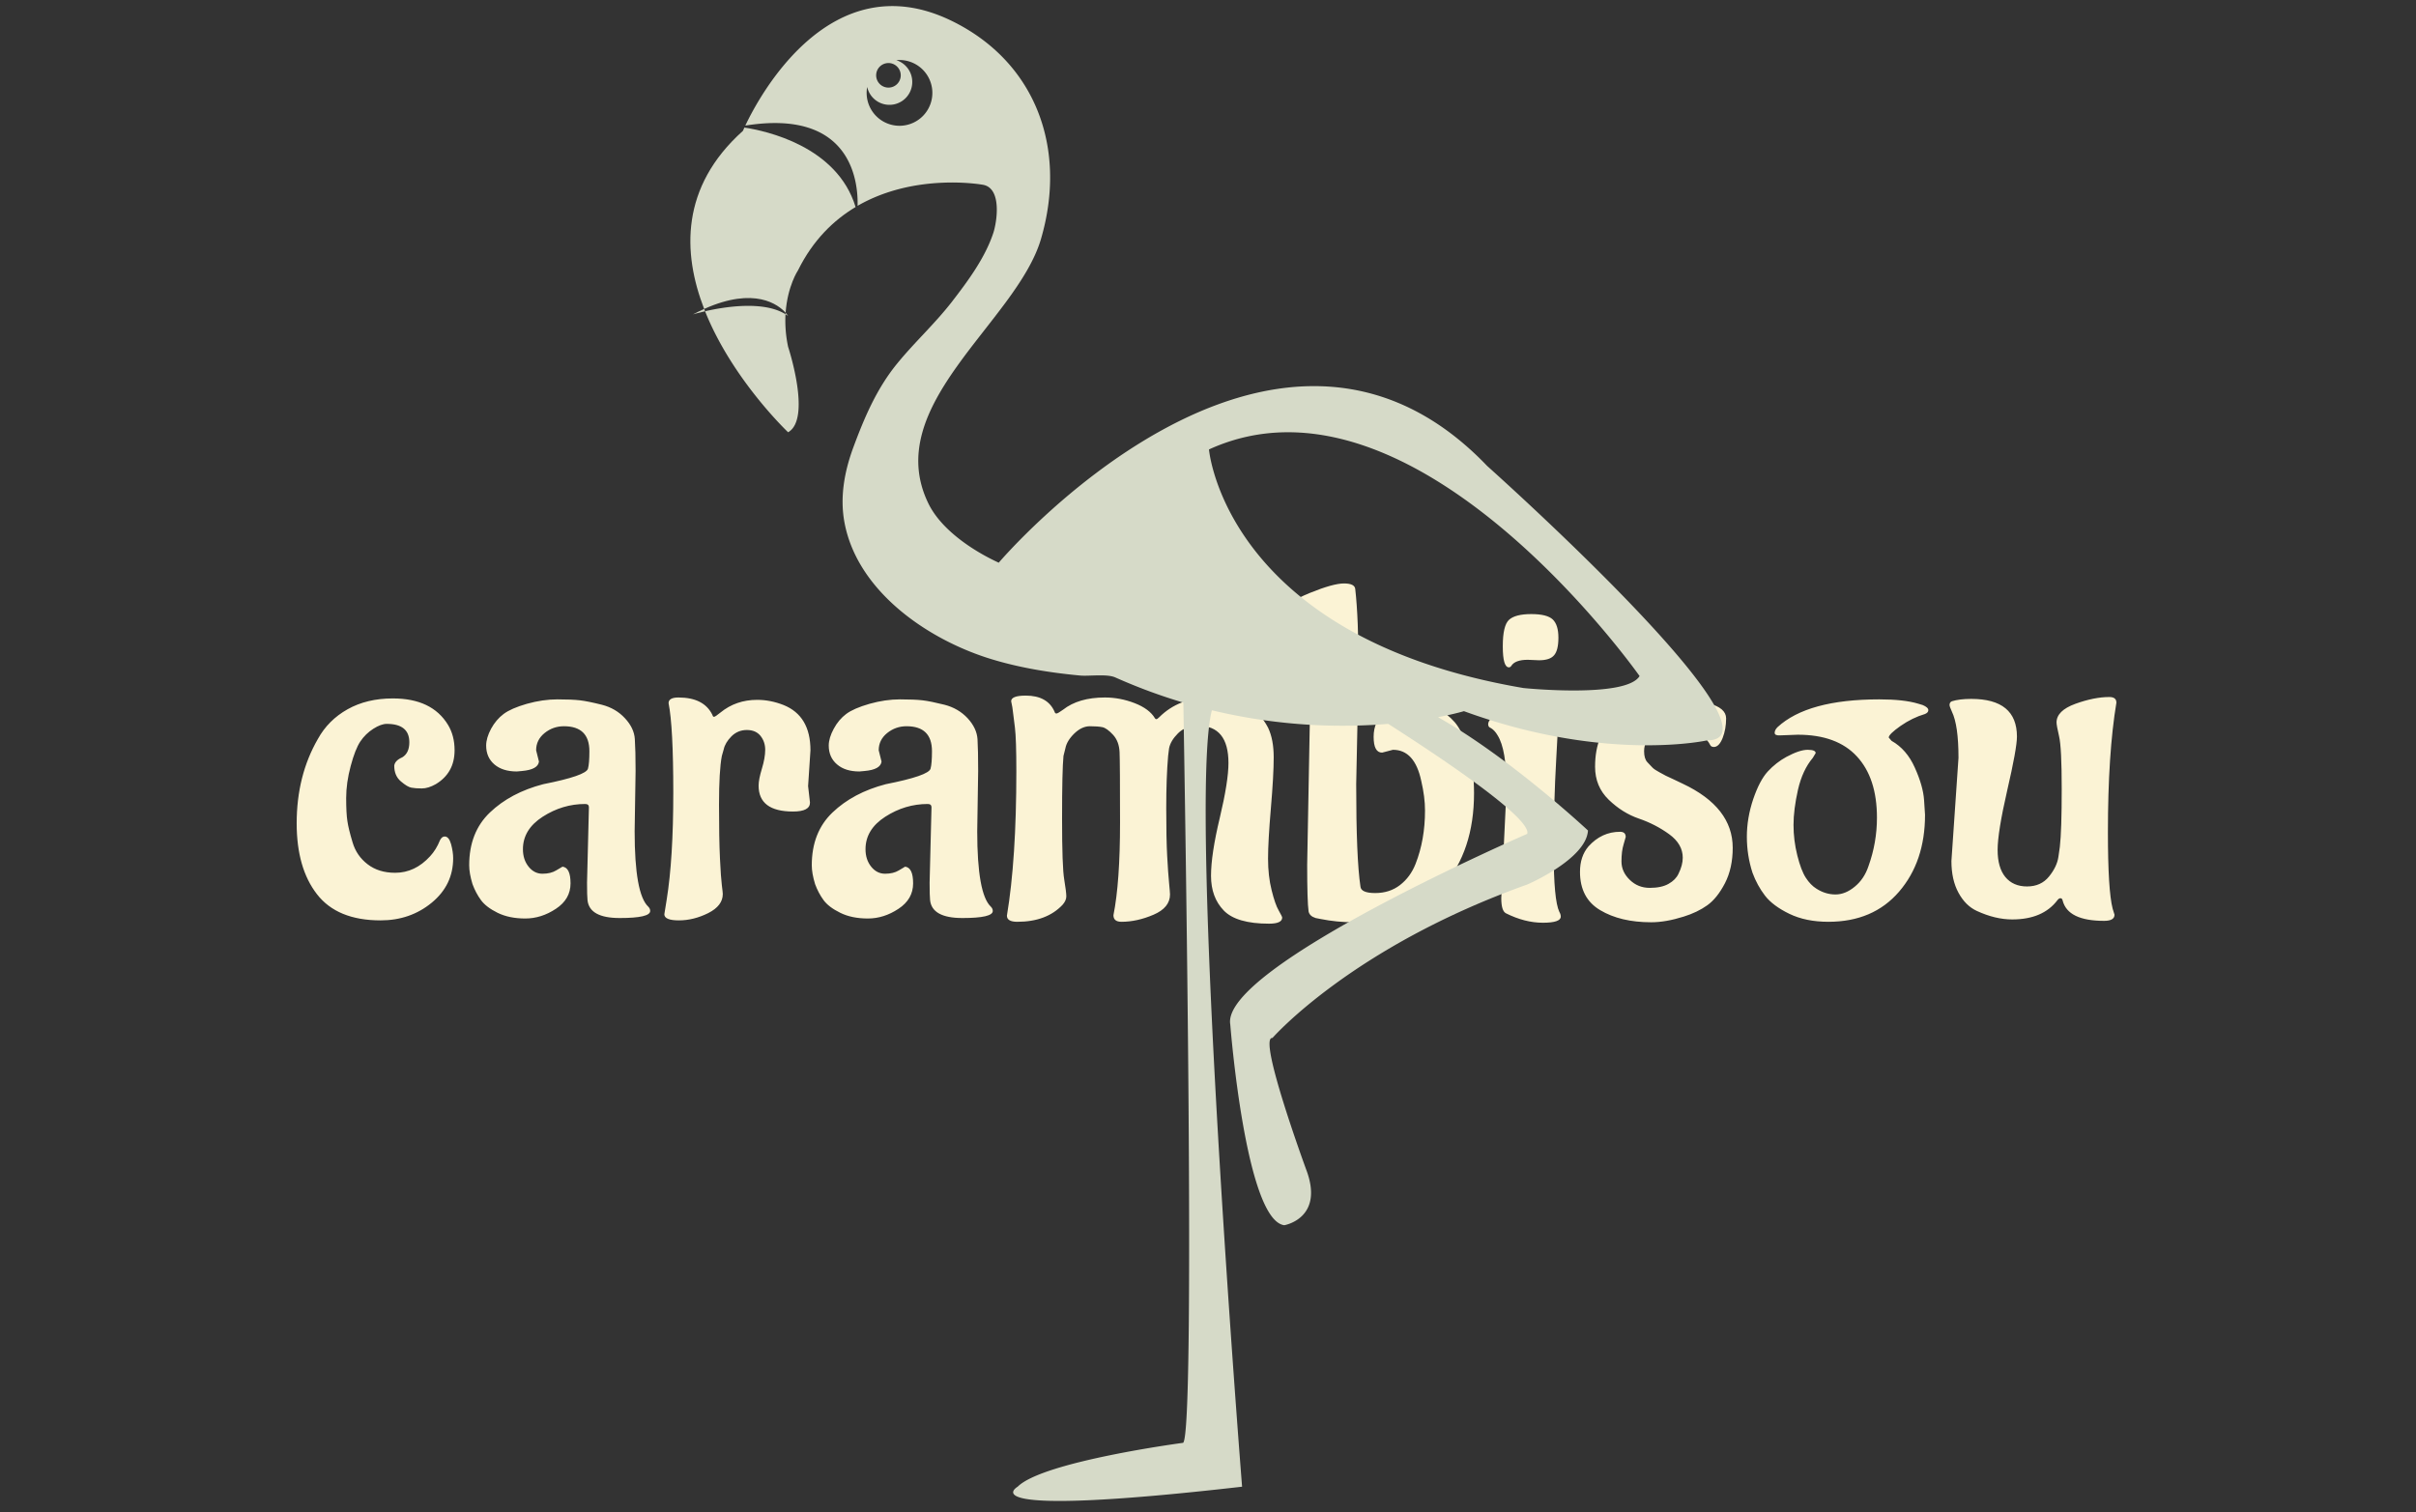 <svg xmlns="http://www.w3.org/2000/svg" version="1.1" xmlns:xlink="http://www.w3.org/1999/xlink" xmlns:svgjs="http://svgjs.dev/svgjs" width="1500" height="939" viewBox="0 0 1500 939"><rect x="0" y="0" width="1500" height="939" fill="#333333" stroke="none"/><g transform="matrix(1,0,0,1,-0.909,-1.515)"><svg viewBox="0 0 396 248" data-background-color="#efbc9b" preserveAspectRatio="xMidYMid meet" height="939" width="1500" xmlns="http://www.w3.org/2000/svg" xmlns:xlink="http://www.w3.org/1999/xlink"><g id="tight-bounds" transform="matrix(1,0,0,1,0.24,0.4)"><svg viewBox="0 0 395.52 247.2" height="247.2" width="395.52"><g><svg></svg></g><g><svg viewBox="0 0 395.52 247.2" height="247.2" width="395.52"><mask id="9dec07e5-73b8-406f-8327-8b9260c383bc"><rect width="640" height="400" fill="white"></rect><g transform="matrix(1,0,0,1,39.552,89.515)"><svg viewBox="0 0 316.416 68.171" height="68.171" width="316.416"><g><svg viewBox="0 0 316.416 68.171" height="68.171" width="316.416"><g><svg viewBox="0 0 316.416 68.171" height="68.171" width="316.416"><g><svg viewBox="0 0 316.416 68.171" height="68.171" width="316.416"><g id="SvgjsG5346"><svg viewBox="0 0 316.416 68.171" height="68.171" width="316.416" id="SvgjsSvg5345"><g><svg viewBox="0 0 316.416 68.171" height="68.171" width="316.416"><g transform="matrix(1,0,0,1,0,0)"><svg width="316.416" viewBox="-2.75 -38.9 201.03 44.1" height="68.171" data-palette-color="#fbf3d5"><path d="M17.85-5.75L17.85-5.75Q17.85-2.9 15.58-1.03 13.3 0.85 10.15 0.85L10.15 0.85Q5.55 0.85 3.4-1.93 1.25-4.7 1.25-9.45L1.25-9.45Q1.25-14.5 3.5-18.4L3.5-18.4Q4.6-20.4 6.65-21.55 8.7-22.7 11.45-22.7L11.45-22.7Q15.6-22.7 17.3-19.9L17.3-19.9Q18-18.75 18-17.2L18-17.2Q18-14.8 16-13.6L16-13.6Q15.2-13.15 14.53-13.15 13.85-13.15 13.43-13.23 13-13.3 12.3-13.9 11.6-14.5 11.6-15.55L11.6-15.55Q11.65-16.1 12.45-16.45L12.45-16.45Q13.2-16.9 13.2-18.05L13.2-18.05Q13.2-20 10.8-20L10.8-20Q10.2-20 9.38-19.48 8.55-18.95 8-18.13 7.45-17.3 6.98-15.53 6.5-13.75 6.5-12.13 6.5-10.5 6.63-9.68 6.75-8.85 7.18-7.43 7.6-6 8.78-5.1 9.95-4.2 11.7-4.2L11.7-4.2Q13.8-4.2 15.4-5.95L15.4-5.95Q16.05-6.65 16.45-7.65L16.45-7.65Q16.65-8.05 16.95-8.05L16.95-8.05Q17.4-8.05 17.63-7.23 17.85-6.4 17.85-5.75ZM37.2-15L37.2-15 37.1-8.6Q37.1-1.95 38.55-0.6L38.55-0.6Q38.75-0.4 38.75-0.15L38.75-0.15Q38.75 0.6 35.52 0.6 32.3 0.6 32.1-1.3L32.1-1.3Q32.05-1.75 32.05-3.15L32.05-3.15 32.25-11.15Q32.25-11.5 31.85-11.5L31.85-11.5Q29.45-11.5 27.35-10.15 25.25-8.8 25.25-6.7L25.25-6.7Q25.25-5.6 25.85-4.85 26.45-4.1 27.32-4.1 28.2-4.1 28.77-4.45 29.35-4.8 29.45-4.85L29.45-4.85Q30.3-4.75 30.3-3.08 30.3-1.4 28.75-0.38 27.2 0.65 25.5 0.65 23.8 0.65 22.57 0.05 21.35-0.55 20.8-1.3 20.25-2.05 19.9-3L19.9-3Q19.55-4.15 19.55-5L19.55-5Q19.55-8.5 21.75-10.6 23.95-12.7 27.4-13.6L27.4-13.6Q31.95-14.5 32.15-15.25L32.15-15.25Q32.3-15.8 32.3-17.1L32.3-17.1Q32.3-19.75 29.6-19.75L29.6-19.75Q28.45-19.75 27.55-19.03 26.65-18.3 26.65-17.2L26.65-17.2 26.95-16Q26.85-15.15 25.15-15L25.15-15 24.6-14.95Q23.1-14.95 22.22-15.7 21.35-16.45 21.35-17.7L21.35-17.7Q21.35-18.5 21.87-19.48 22.4-20.45 23.2-21.05 24-21.65 25.67-22.13 27.35-22.6 28.9-22.6 30.45-22.6 31.3-22.5 32.15-22.4 33.62-22.03 35.1-21.65 36.07-20.6 37.05-19.55 37.12-18.38 37.2-17.2 37.2-15ZM55.75-17.2L55.5-13.4 55.7-11.65Q55.7-10.7 53.9-10.7L53.9-10.7Q50.25-10.7 50.25-13.45L50.25-13.45Q50.25-14.1 50.6-15.25 50.95-16.4 50.95-17.25 50.95-18.1 50.45-18.73 49.95-19.35 49-19.35 48.05-19.35 47.37-18.68 46.7-18 46.55-17.3L46.55-17.3 46.35-16.6Q46.05-15.05 46.05-11.43 46.05-7.8 46.15-5.73 46.25-3.65 46.35-2.88 46.45-2.1 46.45-1.95L46.45-1.95Q46.45-0.7 44.9 0.08 43.35 0.85 41.8 0.85 40.25 0.85 40.25 0.2L40.25 0.2 40.5-1.35Q41.2-5.7 41.2-12.7 41.2-19.7 40.7-22.2L40.7-22.2Q40.7-22.8 41.75-22.8L41.75-22.8Q44.45-22.8 45.35-20.95L45.35-20.95Q45.4-20.75 45.52-20.75 45.65-20.75 46.2-21.2L46.2-21.2Q47.85-22.55 50.1-22.55L50.1-22.55Q51.5-22.55 52.9-22L52.9-22Q55.75-20.85 55.75-17.2L55.75-17.2ZM73.54-15L73.54-15 73.44-8.6Q73.44-1.95 74.89-0.6L74.89-0.6Q75.09-0.4 75.09-0.15L75.09-0.15Q75.09 0.6 71.87 0.6 68.64 0.6 68.44-1.3L68.44-1.3Q68.39-1.75 68.39-3.15L68.39-3.15 68.59-11.15Q68.59-11.5 68.19-11.5L68.19-11.5Q65.79-11.5 63.69-10.15 61.59-8.8 61.59-6.7L61.59-6.7Q61.59-5.6 62.19-4.85 62.79-4.1 63.67-4.1 64.54-4.1 65.12-4.45 65.69-4.8 65.79-4.85L65.79-4.85Q66.64-4.75 66.64-3.08 66.64-1.4 65.09-0.38 63.54 0.65 61.84 0.65 60.14 0.65 58.92 0.05 57.69-0.55 57.14-1.3 56.59-2.05 56.24-3L56.24-3Q55.89-4.15 55.89-5L55.89-5Q55.89-8.5 58.09-10.6 60.29-12.7 63.74-13.6L63.74-13.6Q68.29-14.5 68.49-15.25L68.49-15.25Q68.64-15.8 68.64-17.1L68.64-17.1Q68.64-19.75 65.94-19.75L65.94-19.75Q64.79-19.75 63.89-19.03 62.99-18.3 62.99-17.2L62.99-17.2 63.29-16Q63.19-15.15 61.49-15L61.49-15 60.94-14.95Q59.44-14.95 58.57-15.7 57.69-16.45 57.69-17.7L57.69-17.7Q57.69-18.5 58.22-19.48 58.74-20.45 59.54-21.05 60.34-21.65 62.02-22.13 63.69-22.6 65.24-22.6 66.79-22.6 67.64-22.5 68.49-22.4 69.97-22.03 71.44-21.65 72.42-20.6 73.39-19.55 73.47-18.38 73.54-17.2 73.54-15ZM87.89 0.3L87.89 0.3Q88.59-3.2 88.59-9.53 88.59-15.85 88.54-17 88.49-18.15 87.84-18.85 87.19-19.55 86.72-19.65 86.24-19.75 85.39-19.75 84.54-19.75 83.74-18.98 82.94-18.2 82.79-17.4L82.79-17.4 82.59-16.6Q82.44-15.1 82.44-9.95 82.44-4.8 82.67-3.48 82.89-2.15 82.89-1.7 82.89-1.25 82.49-0.8L82.49-0.8Q80.79 1 77.69 1L77.69 1Q76.59 1 76.59 0.35L76.59 0.35Q77.59-5.65 77.59-14.95L77.59-14.95Q77.59-18.4 77.44-19.6L77.44-19.6 77.24-21.2Q77.19-21.75 77.04-22.4L77.04-22.4Q77.04-23 78.59-23L78.59-23Q80.89-23 81.64-21.3L81.64-21.3Q81.69-21.1 81.84-21.1 81.99-21.1 82.54-21.5L82.54-21.5Q84.19-22.8 86.99-22.8L86.99-22.8Q88.59-22.8 90.14-22.2 91.69-21.6 92.29-20.6L92.29-20.6Q92.34-20.5 92.44-20.5 92.54-20.5 92.74-20.7L92.74-20.7Q94.84-22.8 98.19-22.8L98.19-22.8Q102.64-22.8 104.29-19.6L104.29-19.6Q104.89-18.35 104.89-16.45 104.89-14.55 104.59-11.05 104.29-7.55 104.29-5.7 104.29-3.85 104.67-2.35 105.04-0.85 105.42-0.2 105.79 0.45 105.79 0.55L105.79 0.55Q105.79 1.2 104.39 1.2L104.39 1.2Q100.94 1.2 99.59-0.2 98.24-1.6 98.24-3.88 98.24-6.15 99.17-10.03 100.09-13.9 100.09-15.85L100.09-15.85Q100.09-19.8 96.89-19.8L96.89-19.8Q95.54-19.8 94.74-19 93.94-18.2 93.79-17.4L93.79-17.4 93.69-16.6Q93.49-14.3 93.49-11.05 93.49-7.8 93.59-5.98 93.69-4.15 93.79-3.13 93.89-2.1 93.89-1.9L93.89-1.9Q93.89-0.5 92.14 0.25 90.39 1 88.74 1L88.74 1Q87.89 1 87.89 0.3ZM117.54-17.25L117.54-17.25 116.39-16.95Q115.49-16.95 115.49-18.63 115.49-20.3 116.71-21.33 117.94-22.35 119.84-22.35L119.84-22.35Q120.89-22.35 122.09-21.73 123.29-21.1 124.09-20.18 124.89-19.25 125.51-17.28 126.14-15.3 126.14-12.65L126.14-12.65Q126.14-6.55 122.86-2.75 119.59 1.05 113.39 1.05L113.39 1.05Q111.59 1.05 109.84 0.7L109.84 0.7 109.34 0.6Q108.69 0.4 108.59-0.1L108.59-0.1Q108.44-1.15 108.44-5.05L108.44-5.05 108.74-21.25Q108.74-25 108.54-27L108.54-27 108.44-27.7Q108.34-29.1 107.86-30.1 107.39-31.1 106.94-31.4L106.94-31.4 106.54-31.65Q106.19-31.85 106.19-32.1L106.19-32.1Q106.19-32.85 108.69-33.88 111.19-34.9 112.34-34.9 113.49-34.9 113.54-34.3L113.54-34.3Q113.89-31.25 113.89-25.6L113.89-25.6 113.64-13.6Q113.64-5.75 114.09-2.75L114.09-2.75Q114.14-2.05 115.66-2.05 117.19-2.05 118.29-2.9 119.39-3.75 119.94-5.15L119.94-5.15Q120.94-7.7 120.94-10.8L120.94-10.8Q120.94-12.25 120.54-13.95L120.54-13.95Q119.84-17.25 117.54-17.25ZM133.03-26.75L133.03-26.75 131.84-26.8Q130.49-26.8 130.09-26.15L130.09-26.15Q129.99-26 129.84-26L129.84-26Q129.19-26 129.19-28.23 129.19-30.45 129.86-31.05 130.53-31.65 132.21-31.65 133.88-31.65 134.49-31.08 135.09-30.5 135.09-29.15 135.09-27.8 134.63-27.28 134.19-26.75 133.03-26.75ZM129.03-1.5L129.03-1.5 129.59-13.15Q129.59-17.3 128.63-18.8L128.63-18.8Q128.34-19.3 127.94-19.55L127.94-19.55Q127.64-19.65 127.64-19.95L127.64-19.95Q127.64-20.85 130.19-21.7 132.74-22.55 133.91-22.55 135.09-22.55 135.13-21.95L135.13-21.95Q135.13-20.95 134.86-16.28 134.59-11.6 134.59-6.45 134.59-1.3 135.19-0.05L135.19-0.05Q135.34 0.2 135.34 0.45L135.34 0.45Q135.34 1.1 133.44 1.1 131.53 1.1 129.53 0.1L129.53 0.1Q129.03-0.15 129.03-1.5ZM153.58-6.85L153.58-6.85Q153.58-4.7 152.76-3.1 151.93-1.5 150.88-0.75 149.83 0 148.38 0.45L148.38 0.45Q146.48 1.05 144.93 1.05L144.93 1.05Q141.68 1.05 139.53-0.23 137.38-1.5 137.38-4.3L137.38-4.3Q137.38-5.95 138.28-7L138.28-7Q139.68-8.55 141.63-8.55L141.63-8.55Q142.23-8.55 142.23-8L142.23-8Q142.23-7.95 142.01-7.23 141.78-6.5 141.78-5.4 141.78-4.3 142.66-3.45 143.53-2.6 144.78-2.6 146.03-2.6 146.78-3.03 147.53-3.45 147.83-4.1L147.83-4.1Q148.28-5 148.28-5.8L148.28-5.8Q148.28-7.25 146.83-8.3 145.38-9.35 143.63-9.95 141.88-10.55 140.43-11.95 138.98-13.35 138.98-15.45L138.98-15.45Q138.98-19.05 141.26-20.85 143.53-22.65 147.43-22.65L147.43-22.65Q149.13-22.65 151.01-22.18 152.88-21.7 152.88-20.58 152.88-19.45 152.51-18.5 152.13-17.55 151.58-17.55L151.58-17.55Q151.28-17.55 151.18-17.78 151.08-18 150.83-18.3 150.58-18.6 149.63-19.07 148.68-19.55 148.01-19.55 147.33-19.55 147.11-19.53 146.88-19.5 146.33-19.38 145.78-19.25 145.33-19L145.33-19Q144.18-18.35 144.18-17.1L144.18-17.1Q144.18-16.3 144.53-15.93 144.88-15.55 145.08-15.35 145.28-15.15 145.78-14.88 146.28-14.6 146.48-14.5 146.68-14.4 147.38-14.08 148.08-13.75 148.28-13.65L148.28-13.65Q153.58-11.15 153.58-6.85ZM160.48-18.85L160.48-18.85Q159.18-18.8 158.6-18.78 158.03-18.75 158.03-19.05 158.03-19.35 158.33-19.65L158.33-19.65Q161.53-22.6 169.13-22.6L169.13-22.6Q171.73-22.6 173.23-22.15L173.23-22.15 173.73-22Q174.33-21.75 174.33-21.45L174.33-21.45Q174.33-21.2 173.98-21.05L173.98-21.05Q172.63-20.65 171.38-19.78 170.13-18.9 170.13-18.55L170.13-18.55 170.43-18.2Q172.03-17.3 172.9-15.35 173.78-13.4 173.88-11.9L173.88-11.9 173.98-10.35Q173.98-5.4 171.23-2.2 168.48 1 163.73 1L163.73 1Q161.33 1 159.58 0.15 157.83-0.7 157-1.78 156.18-2.85 155.68-4.2L155.68-4.2Q155.08-6.05 155.08-8.03 155.08-10 155.75-12 156.43-14 157.3-14.95 158.18-15.9 159.28-16.5L159.28-16.5Q160.68-17.25 161.53-17.25 162.38-17.25 162.38-16.9L162.38-16.9 162.08-16.4Q160.98-15.1 160.5-13 160.03-10.9 160.03-9.28 160.03-7.65 160.43-6.05 160.83-4.45 161.33-3.68 161.83-2.9 162.48-2.5L162.48-2.5Q163.43-1.9 164.48-1.9 165.53-1.9 166.53-2.73 167.53-3.55 167.98-4.9L167.98-4.9Q168.88-7.4 168.88-10.05L168.88-10.05Q168.88-14.25 166.75-16.55 164.63-18.85 160.48-18.85ZM194.28-22.25L194.28-22.25Q193.38-16.85 193.38-8.5L193.38-8.5Q193.38-2.35 193.88-0.4L193.88-0.4 194.08 0.25Q194.08 0.9 192.98 0.9L192.98 0.9Q189.13 0.9 188.58-1.25L188.58-1.25Q188.53-1.5 188.35-1.5 188.18-1.5 188.03-1.3L188.03-1.3Q186.48 0.75 183.23 0.75L183.23 0.75Q181.43 0.75 179.48-0.15L179.48-0.15Q178.28-0.7 177.53-2.08 176.78-3.45 176.78-5.45L176.78-5.45 177.53-16.4Q177.53-19.85 176.83-21.3L176.83-21.3Q176.58-21.85 176.58-22L176.58-22Q176.58-22.3 176.83-22.4L176.83-22.4Q177.63-22.65 178.88-22.65L178.88-22.65Q183.73-22.65 183.73-18.65L183.73-18.65Q183.73-17.4 182.7-12.95 181.68-8.5 181.68-6.63 181.68-4.75 182.5-3.75 183.33-2.75 184.8-2.75 186.28-2.75 187.13-3.8 187.98-4.85 188.13-5.9L188.13-5.9 188.28-6.95Q188.48-8.7 188.48-13.1 188.48-17.5 188.2-18.68 187.93-19.85 187.93-20.15L187.93-20.15Q187.93-21.4 189.93-22.13 191.93-22.85 193.53-22.85L193.53-22.85Q194.28-22.85 194.28-22.25Z" opacity="1" transform="matrix(1,0,0,1,0,0)" fill="black" class="wordmark-text-0" id="SvgjsPath5344" stroke-width="7" stroke="black" stroke-linejoin="round"></path></svg></g></svg></g></svg></g></svg></g></svg></g></svg></g></svg></g></mask><g transform="matrix(1,0,0,1,39.552,89.515)"><svg viewBox="0 0 316.416 68.171" height="68.171" width="316.416"><g><svg viewBox="0 0 316.416 68.171" height="68.171" width="316.416"><g><svg viewBox="0 0 316.416 68.171" height="68.171" width="316.416"><g><svg viewBox="0 0 316.416 68.171" height="68.171" width="316.416"><g id="textblocktransform"><svg viewBox="0 0 316.416 68.171" height="68.171" width="316.416" id="textblock"><g><svg viewBox="0 0 316.416 68.171" height="68.171" width="316.416"><g transform="matrix(1,0,0,1,0,0)"><svg width="316.416" viewBox="-2.75 -38.9 201.03 44.1" height="68.171" data-palette-color="#fbf3d5"><path d="M17.85-5.75L17.85-5.75Q17.85-2.9 15.58-1.03 13.3 0.85 10.15 0.85L10.15 0.85Q5.55 0.85 3.4-1.93 1.25-4.7 1.25-9.45L1.25-9.45Q1.25-14.5 3.5-18.4L3.5-18.4Q4.6-20.4 6.65-21.55 8.7-22.7 11.45-22.7L11.45-22.7Q15.6-22.7 17.3-19.9L17.3-19.9Q18-18.75 18-17.2L18-17.2Q18-14.8 16-13.6L16-13.6Q15.2-13.15 14.53-13.15 13.85-13.15 13.43-13.23 13-13.3 12.3-13.9 11.6-14.5 11.6-15.55L11.6-15.55Q11.65-16.1 12.45-16.45L12.45-16.45Q13.2-16.9 13.2-18.05L13.2-18.05Q13.2-20 10.8-20L10.8-20Q10.2-20 9.38-19.48 8.55-18.95 8-18.13 7.45-17.3 6.98-15.53 6.5-13.75 6.5-12.13 6.5-10.5 6.63-9.68 6.75-8.85 7.18-7.43 7.6-6 8.78-5.1 9.95-4.2 11.7-4.2L11.7-4.2Q13.8-4.2 15.4-5.95L15.4-5.95Q16.05-6.65 16.45-7.65L16.45-7.65Q16.65-8.05 16.95-8.05L16.95-8.05Q17.4-8.05 17.63-7.23 17.85-6.4 17.85-5.75ZM37.2-15L37.2-15 37.1-8.6Q37.1-1.95 38.55-0.6L38.55-0.6Q38.75-0.4 38.75-0.15L38.75-0.15Q38.75 0.6 35.52 0.6 32.3 0.6 32.1-1.3L32.1-1.3Q32.05-1.75 32.05-3.15L32.05-3.15 32.25-11.15Q32.25-11.5 31.85-11.5L31.85-11.5Q29.45-11.5 27.35-10.15 25.25-8.8 25.25-6.7L25.25-6.7Q25.25-5.6 25.85-4.85 26.45-4.1 27.32-4.1 28.2-4.1 28.77-4.45 29.35-4.8 29.45-4.85L29.45-4.85Q30.3-4.75 30.3-3.08 30.3-1.4 28.75-0.38 27.2 0.65 25.5 0.65 23.8 0.65 22.57 0.05 21.35-0.55 20.8-1.3 20.25-2.05 19.9-3L19.9-3Q19.55-4.15 19.55-5L19.55-5Q19.55-8.5 21.75-10.6 23.95-12.7 27.4-13.6L27.4-13.6Q31.95-14.5 32.15-15.25L32.15-15.25Q32.3-15.8 32.3-17.1L32.3-17.1Q32.3-19.75 29.6-19.75L29.6-19.75Q28.45-19.75 27.55-19.03 26.65-18.3 26.65-17.2L26.65-17.2 26.95-16Q26.85-15.15 25.15-15L25.15-15 24.6-14.95Q23.1-14.95 22.22-15.7 21.35-16.45 21.35-17.7L21.35-17.7Q21.35-18.5 21.87-19.48 22.4-20.45 23.2-21.05 24-21.65 25.67-22.13 27.35-22.6 28.9-22.6 30.45-22.6 31.3-22.5 32.15-22.4 33.62-22.03 35.1-21.65 36.07-20.6 37.05-19.55 37.12-18.38 37.2-17.2 37.2-15ZM55.75-17.2L55.5-13.4 55.7-11.65Q55.7-10.7 53.9-10.7L53.9-10.7Q50.25-10.7 50.25-13.45L50.25-13.45Q50.25-14.1 50.6-15.25 50.95-16.4 50.95-17.25 50.95-18.1 50.45-18.73 49.95-19.35 49-19.35 48.05-19.35 47.37-18.68 46.7-18 46.55-17.3L46.55-17.3 46.35-16.6Q46.05-15.05 46.05-11.43 46.05-7.8 46.15-5.73 46.25-3.65 46.35-2.88 46.45-2.1 46.45-1.95L46.45-1.95Q46.45-0.7 44.9 0.08 43.35 0.85 41.8 0.85 40.25 0.85 40.25 0.2L40.25 0.2 40.5-1.35Q41.2-5.7 41.2-12.7 41.2-19.7 40.7-22.2L40.7-22.2Q40.7-22.8 41.75-22.8L41.75-22.8Q44.45-22.8 45.35-20.95L45.35-20.95Q45.4-20.75 45.52-20.75 45.65-20.75 46.2-21.2L46.2-21.2Q47.85-22.55 50.1-22.55L50.1-22.55Q51.5-22.55 52.9-22L52.9-22Q55.75-20.85 55.75-17.2L55.75-17.2ZM73.54-15L73.54-15 73.44-8.6Q73.44-1.95 74.89-0.6L74.89-0.6Q75.09-0.4 75.09-0.15L75.09-0.15Q75.09 0.6 71.87 0.6 68.64 0.6 68.44-1.3L68.44-1.3Q68.39-1.75 68.39-3.15L68.39-3.15 68.59-11.15Q68.59-11.5 68.19-11.5L68.19-11.5Q65.79-11.5 63.69-10.15 61.59-8.8 61.59-6.7L61.59-6.7Q61.59-5.6 62.19-4.85 62.79-4.1 63.67-4.1 64.54-4.1 65.12-4.45 65.69-4.8 65.79-4.85L65.79-4.85Q66.64-4.75 66.64-3.08 66.64-1.4 65.09-0.38 63.54 0.65 61.84 0.65 60.14 0.65 58.92 0.05 57.69-0.55 57.14-1.3 56.59-2.05 56.24-3L56.24-3Q55.89-4.15 55.89-5L55.89-5Q55.89-8.5 58.09-10.6 60.29-12.7 63.74-13.6L63.74-13.6Q68.29-14.5 68.49-15.25L68.49-15.25Q68.64-15.8 68.64-17.1L68.64-17.1Q68.64-19.75 65.94-19.75L65.94-19.75Q64.79-19.75 63.89-19.03 62.99-18.3 62.99-17.2L62.99-17.2 63.29-16Q63.19-15.15 61.49-15L61.49-15 60.94-14.95Q59.44-14.95 58.57-15.7 57.69-16.45 57.69-17.7L57.69-17.7Q57.69-18.5 58.22-19.48 58.74-20.45 59.54-21.05 60.34-21.65 62.02-22.13 63.69-22.6 65.24-22.6 66.79-22.6 67.64-22.5 68.49-22.4 69.97-22.03 71.44-21.65 72.42-20.6 73.39-19.55 73.47-18.38 73.54-17.2 73.54-15ZM87.89 0.3L87.89 0.3Q88.59-3.2 88.59-9.53 88.59-15.85 88.54-17 88.49-18.15 87.84-18.85 87.19-19.55 86.72-19.65 86.24-19.75 85.39-19.75 84.54-19.75 83.74-18.98 82.94-18.2 82.79-17.4L82.79-17.4 82.59-16.6Q82.44-15.1 82.44-9.95 82.44-4.8 82.67-3.48 82.89-2.15 82.89-1.7 82.89-1.25 82.49-0.8L82.49-0.8Q80.79 1 77.69 1L77.69 1Q76.59 1 76.59 0.35L76.59 0.35Q77.59-5.65 77.59-14.95L77.59-14.95Q77.59-18.4 77.44-19.6L77.44-19.6 77.24-21.2Q77.19-21.75 77.04-22.4L77.04-22.4Q77.04-23 78.59-23L78.59-23Q80.89-23 81.64-21.3L81.64-21.3Q81.69-21.1 81.84-21.1 81.99-21.1 82.54-21.5L82.54-21.5Q84.19-22.8 86.99-22.8L86.99-22.8Q88.59-22.8 90.14-22.2 91.69-21.6 92.29-20.6L92.29-20.6Q92.34-20.5 92.44-20.5 92.54-20.5 92.74-20.7L92.74-20.7Q94.84-22.8 98.19-22.8L98.19-22.8Q102.64-22.8 104.29-19.6L104.29-19.6Q104.89-18.35 104.89-16.45 104.89-14.55 104.59-11.05 104.29-7.55 104.29-5.7 104.29-3.85 104.67-2.35 105.04-0.85 105.42-0.2 105.79 0.45 105.79 0.55L105.79 0.55Q105.79 1.2 104.39 1.2L104.39 1.2Q100.94 1.2 99.59-0.2 98.24-1.6 98.24-3.88 98.24-6.15 99.17-10.03 100.09-13.9 100.09-15.85L100.09-15.85Q100.09-19.8 96.89-19.8L96.89-19.8Q95.54-19.8 94.74-19 93.94-18.2 93.79-17.4L93.79-17.4 93.69-16.6Q93.49-14.3 93.49-11.05 93.49-7.8 93.59-5.98 93.69-4.15 93.79-3.13 93.89-2.1 93.89-1.9L93.89-1.9Q93.89-0.5 92.14 0.25 90.39 1 88.74 1L88.74 1Q87.89 1 87.89 0.3ZM117.54-17.25L117.54-17.25 116.39-16.95Q115.49-16.95 115.49-18.63 115.49-20.3 116.71-21.33 117.94-22.35 119.84-22.35L119.84-22.35Q120.89-22.35 122.09-21.73 123.29-21.1 124.09-20.18 124.89-19.25 125.51-17.28 126.14-15.3 126.14-12.65L126.14-12.65Q126.14-6.55 122.86-2.75 119.59 1.05 113.39 1.05L113.39 1.05Q111.59 1.05 109.84 0.7L109.84 0.7 109.34 0.6Q108.69 0.4 108.59-0.1L108.59-0.1Q108.44-1.15 108.44-5.05L108.44-5.05 108.74-21.25Q108.74-25 108.54-27L108.54-27 108.44-27.7Q108.34-29.1 107.86-30.1 107.39-31.1 106.94-31.4L106.94-31.4 106.54-31.65Q106.19-31.85 106.19-32.1L106.19-32.1Q106.19-32.85 108.69-33.88 111.19-34.9 112.34-34.9 113.49-34.9 113.54-34.3L113.54-34.3Q113.89-31.25 113.89-25.6L113.89-25.6 113.64-13.6Q113.64-5.75 114.09-2.75L114.09-2.75Q114.14-2.05 115.66-2.05 117.19-2.05 118.29-2.9 119.39-3.75 119.94-5.15L119.94-5.15Q120.94-7.7 120.94-10.8L120.94-10.8Q120.94-12.25 120.54-13.95L120.54-13.95Q119.84-17.25 117.54-17.25ZM133.03-26.75L133.03-26.75 131.84-26.8Q130.49-26.8 130.09-26.15L130.09-26.15Q129.99-26 129.84-26L129.84-26Q129.19-26 129.19-28.23 129.19-30.45 129.86-31.05 130.53-31.65 132.21-31.65 133.88-31.65 134.49-31.08 135.09-30.5 135.09-29.15 135.09-27.8 134.63-27.28 134.19-26.75 133.03-26.75ZM129.03-1.5L129.03-1.5 129.59-13.15Q129.59-17.3 128.63-18.8L128.63-18.8Q128.34-19.3 127.94-19.55L127.94-19.55Q127.64-19.65 127.64-19.95L127.64-19.95Q127.64-20.85 130.19-21.7 132.74-22.55 133.91-22.55 135.09-22.55 135.13-21.95L135.13-21.95Q135.13-20.95 134.86-16.28 134.59-11.6 134.59-6.45 134.59-1.3 135.19-0.05L135.19-0.05Q135.34 0.2 135.34 0.45L135.34 0.45Q135.34 1.1 133.44 1.1 131.53 1.1 129.53 0.1L129.53 0.1Q129.03-0.15 129.03-1.5ZM153.58-6.85L153.58-6.85Q153.58-4.7 152.76-3.1 151.93-1.5 150.88-0.75 149.83 0 148.38 0.45L148.38 0.45Q146.48 1.05 144.93 1.05L144.93 1.05Q141.68 1.05 139.53-0.23 137.38-1.5 137.38-4.3L137.38-4.3Q137.38-5.95 138.28-7L138.28-7Q139.68-8.55 141.63-8.55L141.63-8.55Q142.23-8.55 142.23-8L142.23-8Q142.23-7.95 142.01-7.23 141.78-6.5 141.78-5.4 141.78-4.3 142.66-3.45 143.53-2.6 144.78-2.6 146.03-2.6 146.78-3.03 147.53-3.45 147.83-4.1L147.83-4.1Q148.28-5 148.28-5.8L148.28-5.8Q148.28-7.25 146.83-8.3 145.38-9.35 143.63-9.95 141.88-10.55 140.43-11.95 138.98-13.35 138.98-15.45L138.98-15.45Q138.98-19.05 141.26-20.85 143.53-22.65 147.43-22.65L147.43-22.65Q149.13-22.65 151.01-22.18 152.88-21.7 152.88-20.58 152.88-19.45 152.51-18.5 152.13-17.55 151.58-17.55L151.58-17.55Q151.28-17.55 151.18-17.78 151.08-18 150.83-18.3 150.58-18.6 149.63-19.07 148.68-19.55 148.01-19.55 147.33-19.55 147.11-19.53 146.88-19.5 146.33-19.38 145.78-19.25 145.33-19L145.33-19Q144.18-18.35 144.18-17.1L144.18-17.1Q144.18-16.3 144.53-15.93 144.88-15.55 145.08-15.35 145.28-15.15 145.78-14.88 146.28-14.6 146.48-14.5 146.68-14.4 147.38-14.08 148.08-13.75 148.28-13.65L148.28-13.65Q153.58-11.15 153.58-6.85ZM160.48-18.85L160.48-18.85Q159.18-18.8 158.6-18.78 158.03-18.75 158.03-19.05 158.03-19.35 158.33-19.65L158.33-19.65Q161.53-22.6 169.13-22.6L169.13-22.6Q171.73-22.6 173.23-22.15L173.23-22.15 173.73-22Q174.33-21.75 174.33-21.45L174.33-21.45Q174.33-21.2 173.98-21.05L173.98-21.05Q172.63-20.65 171.38-19.78 170.13-18.9 170.13-18.55L170.13-18.55 170.43-18.2Q172.03-17.3 172.9-15.35 173.78-13.4 173.88-11.9L173.88-11.9 173.98-10.35Q173.98-5.4 171.23-2.2 168.48 1 163.73 1L163.73 1Q161.33 1 159.58 0.15 157.83-0.7 157-1.78 156.18-2.85 155.68-4.2L155.68-4.2Q155.08-6.05 155.08-8.03 155.08-10 155.75-12 156.43-14 157.3-14.95 158.18-15.9 159.28-16.5L159.28-16.5Q160.68-17.25 161.53-17.25 162.38-17.25 162.38-16.9L162.38-16.9 162.08-16.4Q160.98-15.1 160.5-13 160.03-10.9 160.03-9.28 160.03-7.65 160.43-6.05 160.83-4.45 161.33-3.68 161.83-2.9 162.48-2.5L162.48-2.5Q163.43-1.9 164.48-1.9 165.53-1.9 166.53-2.73 167.53-3.55 167.98-4.9L167.98-4.9Q168.88-7.4 168.88-10.05L168.88-10.05Q168.88-14.25 166.75-16.55 164.63-18.85 160.48-18.85ZM194.28-22.25L194.28-22.25Q193.38-16.85 193.38-8.5L193.38-8.5Q193.38-2.35 193.88-0.4L193.88-0.4 194.08 0.25Q194.08 0.9 192.98 0.9L192.98 0.9Q189.13 0.9 188.58-1.25L188.58-1.25Q188.53-1.5 188.35-1.5 188.18-1.5 188.03-1.3L188.03-1.3Q186.48 0.75 183.23 0.75L183.23 0.75Q181.43 0.75 179.48-0.15L179.48-0.15Q178.28-0.7 177.53-2.08 176.78-3.45 176.78-5.45L176.78-5.45 177.53-16.4Q177.53-19.85 176.83-21.3L176.83-21.3Q176.58-21.85 176.58-22L176.58-22Q176.58-22.3 176.83-22.4L176.83-22.4Q177.63-22.65 178.88-22.65L178.88-22.65Q183.73-22.65 183.73-18.65L183.73-18.65Q183.73-17.4 182.7-12.95 181.68-8.5 181.68-6.63 181.68-4.75 182.5-3.75 183.33-2.75 184.8-2.75 186.28-2.75 187.13-3.8 187.98-4.85 188.13-5.9L188.13-5.9 188.28-6.95Q188.48-8.7 188.48-13.1 188.48-17.5 188.2-18.68 187.93-19.85 187.93-20.15L187.93-20.15Q187.93-21.4 189.93-22.13 191.93-22.85 193.53-22.85L193.53-22.85Q194.28-22.85 194.28-22.25Z" opacity="1" transform="matrix(1,0,0,1,0,0)" fill="#fbf3d5" class="wordmark-text-0" data-fill-palette-color="primary" id="text-0"></path></svg></g></svg></g></svg></g></svg></g></svg></g></svg></g></svg></g><g mask="url(#9dec07e5-73b8-406f-8327-8b9260c383bc)"><g transform="matrix(3.129, 0, 0, 3.129, 113.121, 1)"><svg xmlns="http://www.w3.org/2000/svg" xmlns:xlink="http://www.w3.org/1999/xlink" version="1.1" x="0" y="0" viewBox="25 7 54.098 78.36" enable-background="new 0 0 100 100" xml:space="preserve" height="78.36" width="54.098" class="icon-none" data-fill-palette-color="accent" id="none"><g fill="#d6dac8" data-fill-palette-color="accent"><path fill="none" d="M35.382 11.271A0.643 0.643 0 1 0 35.383 9.984 0.643 0.643 0 0 0 35.382 11.27"></path><path fill="none" d="M25.723 22.875C25.739 22.916 25.753 22.956 25.77 22.996 26.795 22.762 28.826 22.433 29.985 23.15L29.992 23.075C29.616 22.659 28.38 21.682 25.723 22.875"></path><path fill="none" d="M35.962 9.826C35.904 9.826 35.849 9.829 35.793 9.834A1.197 1.197 0 1 1 34.267 11.238 1.724 1.724 0 1 0 35.962 9.826"></path><path fill="none" d="M52.178 30.24S53.006 40.078 68.658 42.747C68.658 42.747 74.037 43.296 74.744 42.119 74.744 42.119 62.936 25.326 52.178 30.24"></path><path d="M33.658 17.533C32.69 14.335 28.942 13.536 27.831 13.368 27.78 13.478 27.755 13.539 27.755 13.539 24.47 16.484 24.587 19.944 25.723 22.875 28.38 21.682 29.617 22.659 29.992 23.075 30.089 21.67 30.642 20.849 30.642 20.849 31.421 19.273 32.501 18.226 33.658 17.533" fill="#d6dac8" data-fill-palette-color="accent"></path><path d="M25.77 22.996C27.2 26.578 30.122 29.339 30.122 29.339 31.369 28.632 30.122 24.86 30.122 24.86A6.6 6.6 0 0 1 29.985 23.151C28.825 22.433 26.795 22.762 25.77 22.996" fill="#d6dac8" data-fill-palette-color="accent"></path><path d="M66.758 31.107C55.475 19.317 41.16 36.177 41.16 36.177 39.81 35.556 38.152 34.456 37.479 33.083 34.955 27.927 42.104 23.552 43.376 19.2 44.777 14.404 43.058 9.887 38.666 7.761 32.335 4.699 28.59 11.761 27.879 13.264 33.475 12.365 33.797 16.249 33.763 17.47 36.809 15.711 40.341 16.368 40.342 16.368 41.341 16.554 41.064 18.329 40.873 18.901 40.439 20.204 39.552 21.402 38.723 22.477 37.829 23.636 36.748 24.619 35.827 25.75 34.768 27.051 34.122 28.56 33.545 30.119 33.079 31.376 32.828 32.719 33.073 34.052 33.742 37.694 37.48 40.235 40.797 41.239 42.296 41.694 43.86 41.944 45.418 42.091 45.891 42.136 46.827 41.995 47.266 42.19 48.48 42.731 49.673 43.166 50.834 43.51 50.922 48.544 51.48 81.822 50.822 82.313 50.822 82.313 43.478 83.286 42.152 84.613 42.152 84.613 39.234 86.293 53.913 84.613 53.913 84.613 51.061 48.727 52.331 43.913 55.981 44.79 59.216 44.822 61.571 44.625 64.407 46.438 69.104 49.586 68.856 50.391 68.856 50.391 52.762 57.377 53.294 60.383 53.294 60.383 54.091 70.641 56.124 70.906 56.124 70.906 58.245 70.552 57.272 67.988 57.272 67.988 54.708 61.002 55.504 61.091 55.504 61.091 59.674 56.317 68.865 53.044 68.865 53.044 71.951 51.718 72.039 50.215 72.039 50.215 68.002 46.434 64.182 44.274 65.053 44.108 65.539 43.96 65.539 43.96 72.967 46.672 78.271 45.493 78.271 45.493 82.873 45.492 66.758 31.107 66.758 31.107M34.923 10.176A0.65 0.65 0 0 1 35.382 9.985 0.644 0.644 0 1 1 34.923 10.176M35.962 13.274A1.724 1.724 0 0 1 34.266 11.238 1.195 1.195 0 0 0 36.628 10.976C36.628 10.441 36.277 9.988 35.792 9.834A1.724 1.724 0 1 1 35.962 13.274M68.658 42.747C53.006 40.078 52.178 30.24 52.178 30.24 62.936 25.326 74.744 42.119 74.744 42.119 74.037 43.296 68.658 42.747 68.658 42.747" fill="#d6dac8" data-fill-palette-color="accent"></path><path fill="#d6dac8" d="M25.139 23.159S25.384 23.084 25.77 22.996C25.753 22.956 25.739 22.916 25.723 22.875 25.534 22.959 25.342 23.053 25.139 23.159" data-fill-palette-color="accent"></path><path fill="#d6dac8" d="M30.12 23.24S30.079 23.174 29.991 23.075L29.984 23.15C30.031 23.179 30.076 23.209 30.12 23.24" data-fill-palette-color="accent"></path></g></svg></g></g></svg></g><defs></defs></svg><rect width="395.52" height="247.2" fill="none" stroke="none" visibility="hidden"></rect></g></svg></g></svg>